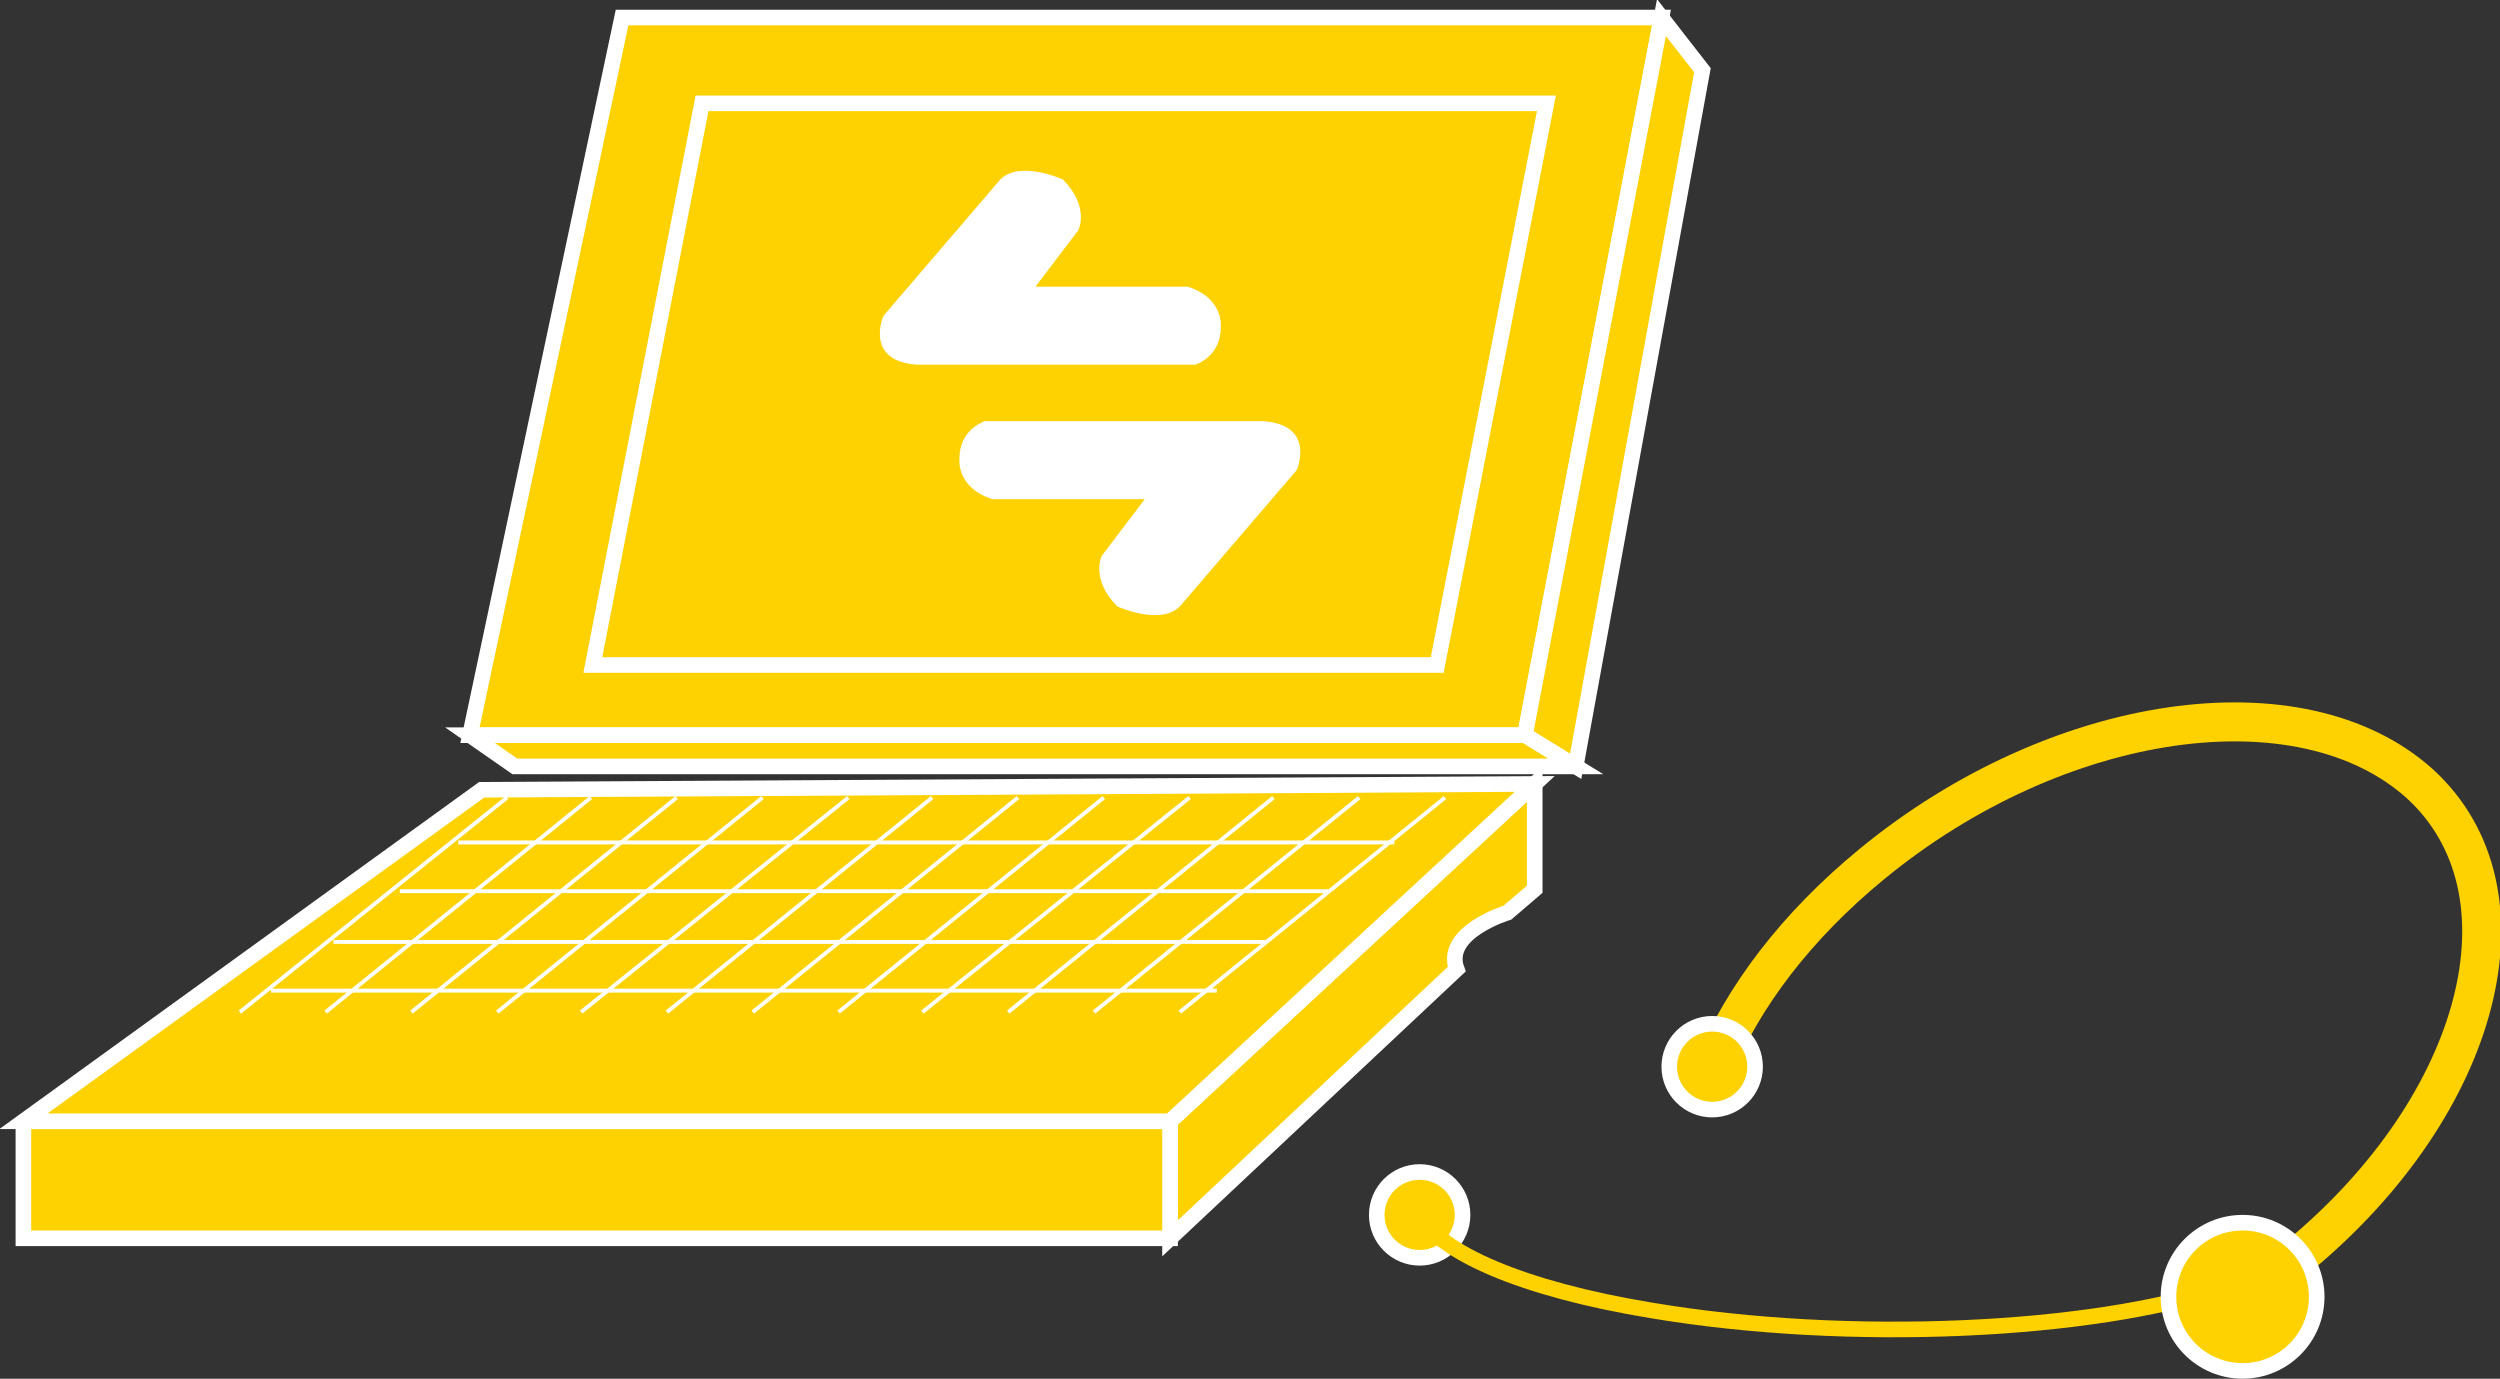 <?xml version="1.0" encoding="utf-8"?>
<!-- Generator: Adobe Illustrator 20.1.0, SVG Export Plug-In . SVG Version: 6.00 Build 0)  -->
<svg version="1.1" id="Layer_1" xmlns="http://www.w3.org/2000/svg" xmlns:xlink="http://www.w3.org/1999/xlink" x="0px" y="0px"
	 viewBox="0 0 128.2 70.7" style="enable-background:new 0 0 128.2 70.7;" xml:space="preserve">
<rect x="0" y="0" width="128.2" height="70.7" fill="#333333" stroke="none"/>
<style type="text/css">
	.st0{fill:#FED100;stroke:#FFFFFF;stroke-width:0.8;}
	.st1{fill:none;stroke:#FFFFFF;stroke-width:0.2;stroke-linejoin:round;}
	.st2{fill:#FFFFFF;}
	.st3{fill:none;stroke:#FED100;stroke-width:0.8;stroke-linejoin:round;}
	.st4{fill:none;stroke:#FED100;stroke-width:2;stroke-linejoin:round;}
	.st5{fill:#FED100;stroke:#FFFFFF;stroke-width:0.8;}
</style>
<g>
	<g>
		<polygon class="st0" points="78.2,37.7 85.2,0.9 31.9,0.9 24.1,37.7 		"/>
	</g>
	<polygon class="st0" points="85.2,0.9 87.3,3.6 80.8,39.3 78.2,37.7 	"/>
	<polygon class="st0" points="24.1,37.7 26.4,39.3 80.8,39.3 78.2,37.7 	"/>
	<path class="st0" d="M78.7,40.2v5.4l-1.4,1.2c0,0-3.3,1-2.6,2.9L60,63.5v-6L78.7,40.2z"/>
	<polyline class="st0" points="1.2,57.5 1.2,63.5 60,63.5 60,57.5 1.2,57.5 	"/>
	<polygon class="st0" points="24.7,40.5 78.7,40.2 60,57.5 1.2,57.5 	"/>
	<polygon class="st0" points="73.7,34.1 79.3,5.3 36,5.3 30.4,34.1 	"/>
	<line class="st1" x1="26" y1="40.9" x2="12.3" y2="51.9"/>
	<line class="st1" x1="30.3" y1="40.9" x2="16.7" y2="51.9"/>
	<line class="st1" x1="34.7" y1="40.9" x2="21.1" y2="51.9"/>
	<line class="st1" x1="39.1" y1="40.9" x2="25.5" y2="51.9"/>
	<line class="st1" x1="43.5" y1="40.9" x2="29.8" y2="51.9"/>
	<line class="st1" x1="47.8" y1="40.9" x2="34.2" y2="51.9"/>
	<line class="st1" x1="52.2" y1="40.9" x2="38.6" y2="51.9"/>
	<line class="st1" x1="56.6" y1="40.9" x2="43" y2="51.9"/>
	<line class="st1" x1="61" y1="40.9" x2="47.3" y2="51.9"/>
	<line class="st1" x1="65.3" y1="40.9" x2="51.7" y2="51.9"/>
	<line class="st1" x1="69.7" y1="40.9" x2="56.1" y2="51.9"/>
	<line class="st1" x1="74.1" y1="40.9" x2="60.5" y2="51.9"/>
	<line class="st1" x1="13.9" y1="50.8" x2="62.4" y2="50.8"/>
	<line class="st1" x1="17.1" y1="48.3" x2="64.9" y2="48.3"/>
	<line class="st1" x1="20.5" y1="45.7" x2="68.1" y2="45.7"/>
	<line class="st1" x1="23.5" y1="43.2" x2="71.5" y2="43.2"/>
	<g>
		<path class="st2" d="M53.1,14.7h7.8c1.9,0.6,1.7,2.1,1.7,2.1c0,1.5-1.3,1.9-1.3,1.9H47c-2.7-0.2-1.7-2.5-1.7-2.5l6-7
			c1-1,3.2,0,3.2,0c1.4,1.4,0.8,2.6,0.8,2.6L53.1,14.7z"/>
	</g>
	<g>
		<path class="st2" d="M58.7,25.6h-7.8c-1.9-0.6-1.7-2.1-1.7-2.1c0-1.5,1.3-1.9,1.3-1.9h14.3c2.7,0.2,1.7,2.5,1.7,2.5l-6,7
			c-1,1-3.2,0-3.2,0c-1.4-1.4-0.8-2.6-0.8-2.6L58.7,25.6z"/>
	</g>
	<g>
		<g>
			<circle class="st5" cx="72.8" cy="62.3" r="2.2"/>
			<path class="st3" d="M114.1,66c-6.8,2.3-19.3,2.9-29.4,1.2c-6.7-1.1-10.9-3-11.9-4.9"/>
			<path class="st4" d="M87.9,54.7c1.5-3.6,4.2-7.2,8.1-10.4c9.5-7.8,22-9.6,28.1-4.1c6,5.5,3.2,16.4-6.2,24.2
				c-0.9,0.7-1.8,1.4-2.8,2.1"/>
			<circle class="st5" cx="115" cy="66.5" r="3.8"/>
			<circle class="st5" cx="87.8" cy="54.7" r="2.2"/>
		</g>
	</g>
</g>
</svg>
